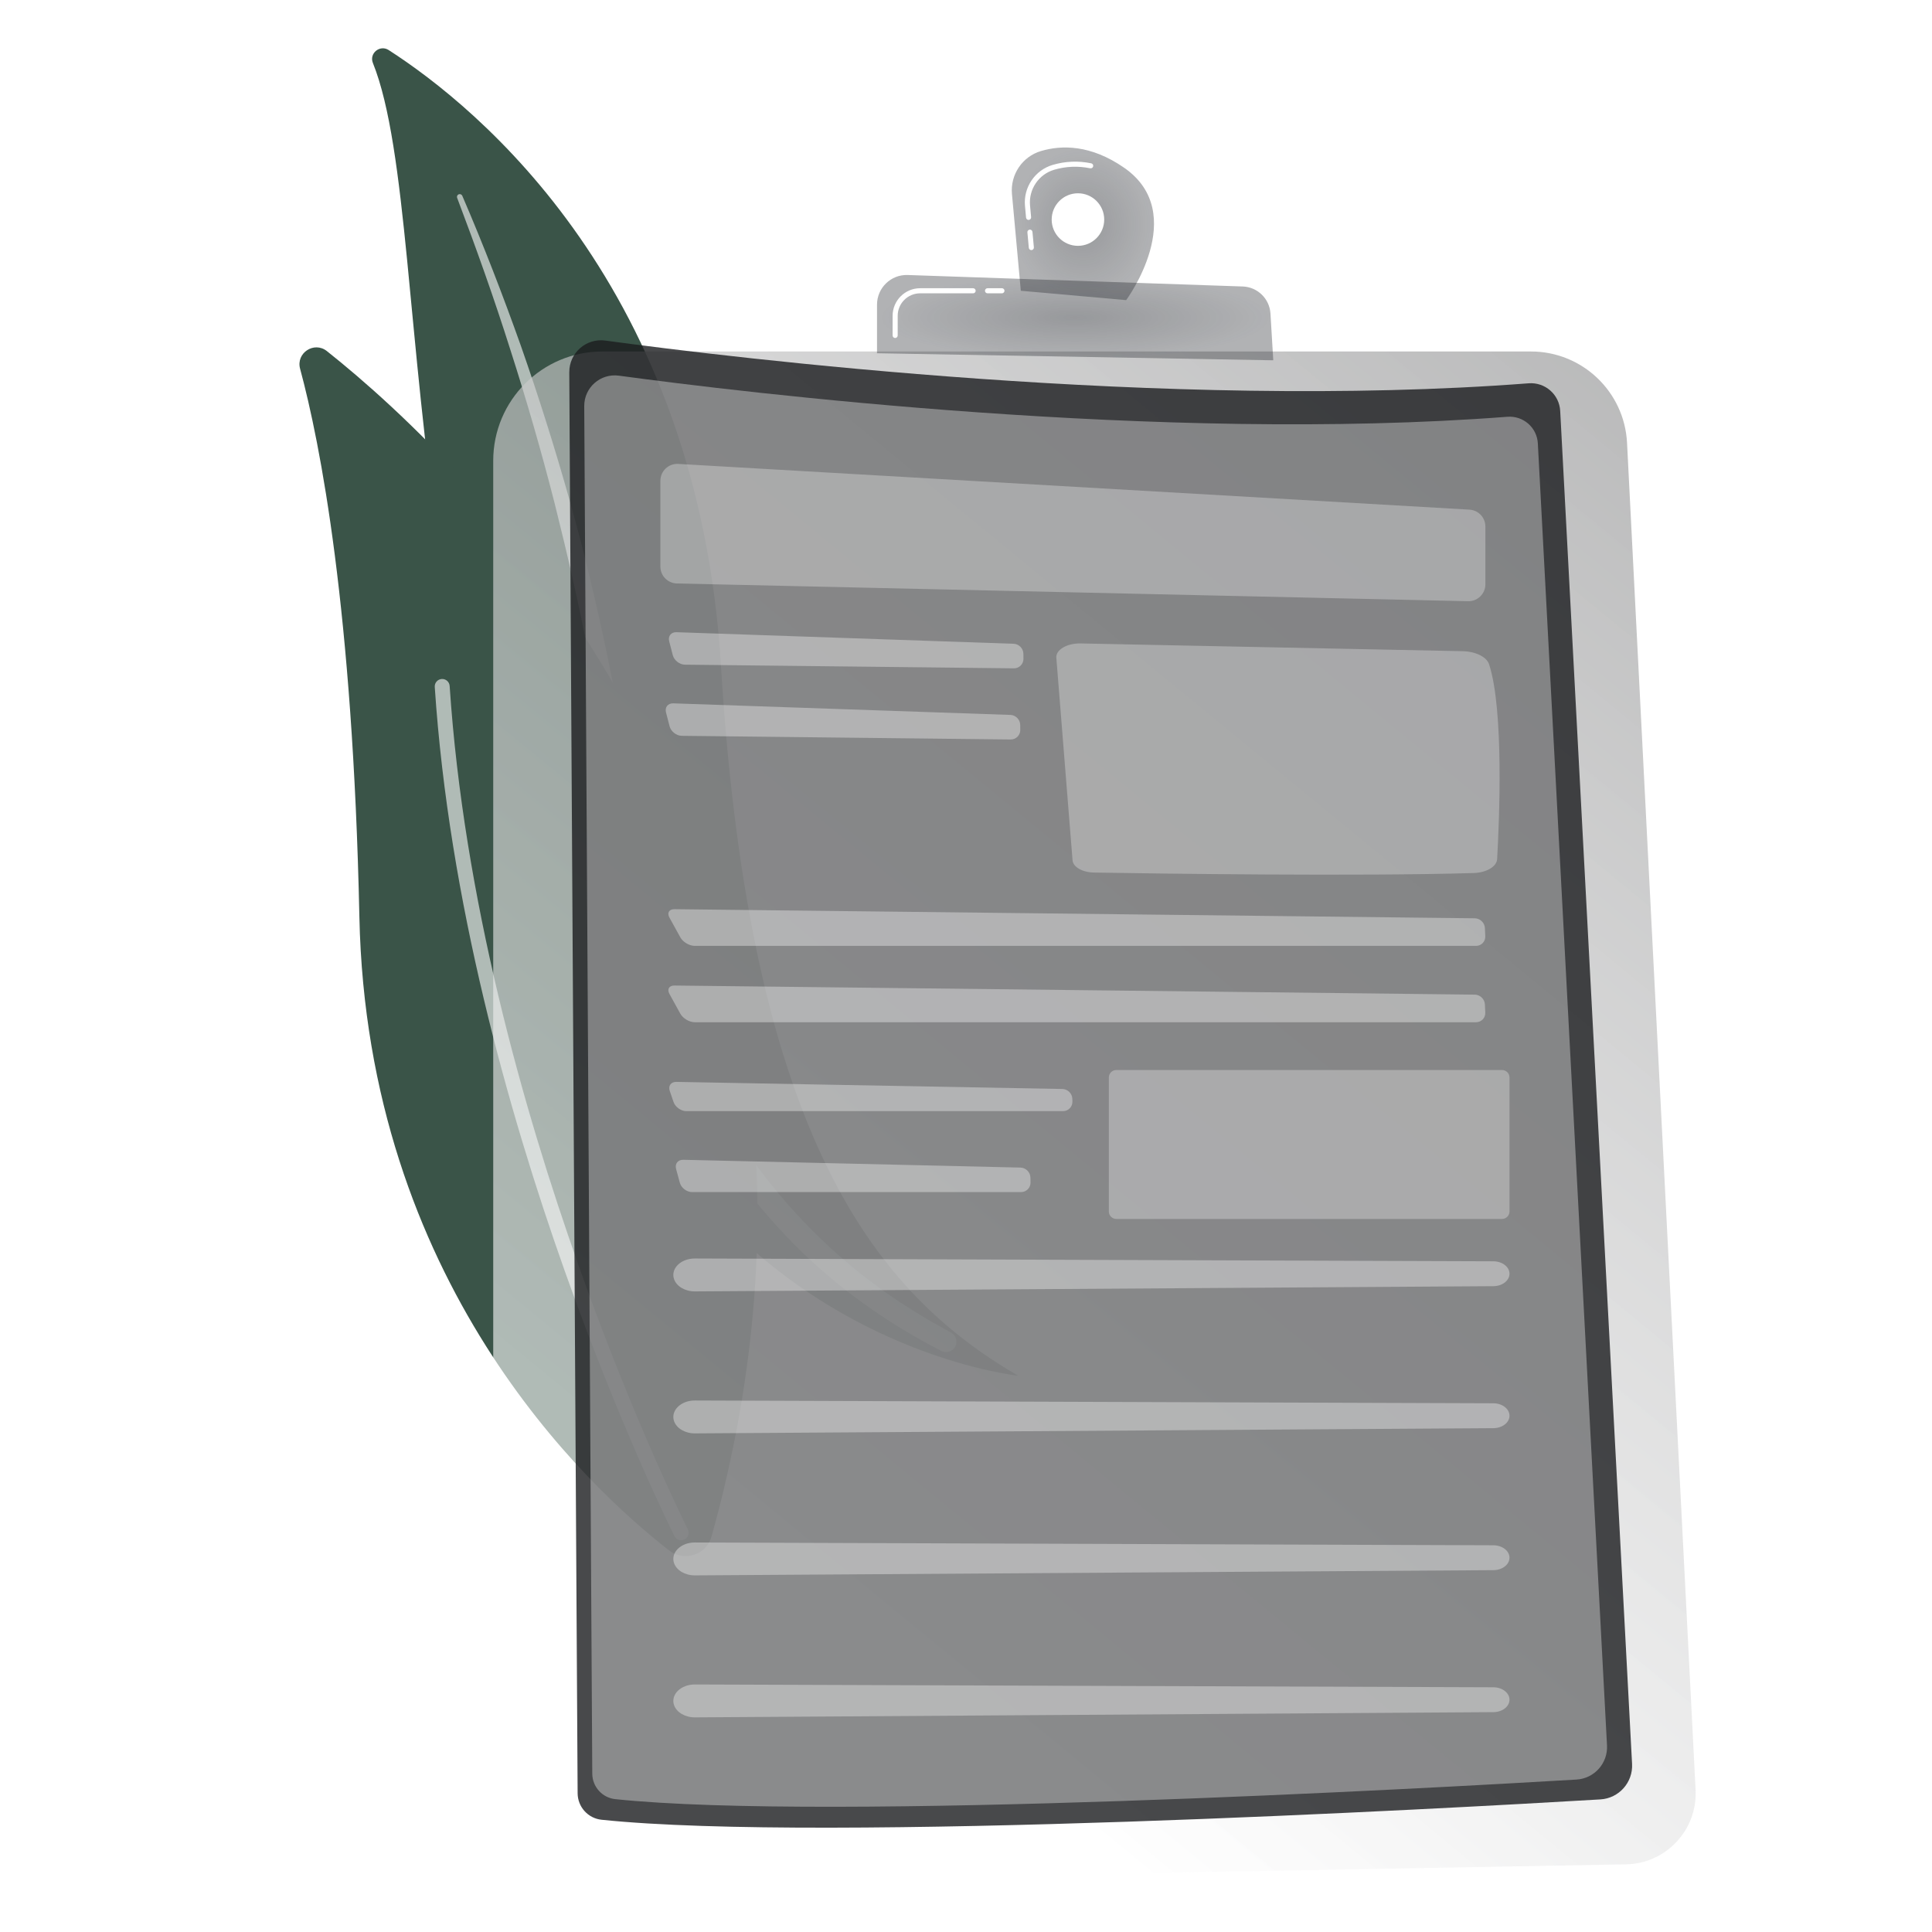 <svg width="200" height="200" viewBox="0 0 200 200" fill="none" xmlns="http://www.w3.org/2000/svg">
<path d="M38.601 6.516C38.2 5.519 39.33 4.599 40.234 5.181C49.404 11.085 72.24 29.62 74.636 68.924C77.643 118.237 90.925 133.984 105.401 142.416C105.401 142.416 87.306 140.531 73.218 124.664C38.629 85.706 45.724 24.241 38.601 6.516Z" fill="#3A5448"/>
<g style="mix-blend-mode:soft-light">
<path d="M47.324 20.484C49.29 25.672 51.154 30.898 52.824 36.183C54.521 41.459 56.058 46.784 57.426 52.15C58.774 57.52 60.02 62.914 61.037 68.354C62.077 73.788 62.883 79.261 63.673 84.759C64.493 90.25 65.288 95.786 66.652 101.257C68.008 106.718 70.037 112.105 72.99 116.961C73.728 118.171 74.49 119.373 75.316 120.517C76.121 121.676 76.977 122.802 77.852 123.91C79.615 126.12 81.528 128.217 83.589 130.162C87.719 134.041 92.437 137.289 97.446 139.85C97.973 140.12 98.619 139.91 98.889 139.383C99.153 138.865 98.956 138.232 98.45 137.954L98.446 137.952C97.246 137.295 96.053 136.624 94.896 135.903C94.311 135.552 93.743 135.176 93.168 134.81C92.608 134.423 92.032 134.057 91.484 133.653C89.267 132.075 87.163 130.342 85.196 128.462C81.251 124.726 77.843 120.381 75.013 115.747C73.625 113.413 72.41 110.982 71.387 108.464C70.365 105.946 69.535 103.345 68.854 100.695C67.489 95.392 66.657 89.92 65.797 84.436C64.93 78.951 64.022 73.446 62.887 67.986C62.328 65.256 61.719 62.535 61.062 59.827C60.742 58.471 60.395 57.121 60.05 55.772C59.693 54.425 59.328 53.081 58.953 51.74C57.441 46.378 55.766 41.065 53.926 35.812C52.06 30.567 50.056 25.374 47.856 20.268C47.793 20.122 47.623 20.055 47.478 20.117C47.337 20.178 47.269 20.341 47.323 20.484H47.324Z" fill="white" fill-opacity="0.6"/>
</g>
<g filter="url(#filter0_d_44_816)">
<path d="M66.659 155.06C66.128 156.967 63.823 157.712 62.261 156.496C53.645 149.787 30.997 128.613 30.203 90.91C29.531 59.071 26.144 41.871 24.065 34.169C23.625 32.541 25.519 31.297 26.84 32.346C41.407 43.921 85.9 85.952 66.659 155.06Z" fill="#3A5448"/>
<g style="mix-blend-mode:soft-light">
<path d="M63.989 155.278C63.95 155.308 63.908 155.335 63.862 155.358C63.481 155.551 63.017 155.399 62.824 155.018C62.606 154.586 40.938 111.339 38.006 67.112C37.978 66.687 38.3 66.318 38.726 66.289C39.152 66.261 39.52 66.584 39.548 67.01C42.459 110.915 63.986 153.89 64.203 154.319C64.373 154.655 64.275 155.055 63.989 155.278H63.989Z" fill="white" fill-opacity="0.6"/>
</g>
</g>
<path d="M51.058 47.695C51.058 41.449 56.118 36.386 62.361 36.386H158.486C163.789 36.386 168.162 40.544 168.431 45.843L175.526 185.276C175.738 189.423 172.474 192.92 168.326 192.995L58.156 194.999C54.257 195.07 51.058 191.927 51.058 188.026V47.695Z" fill="url(#paint0_linear_44_816)"/>
<path d="M58.933 38.532C58.921 36.533 60.678 34.987 62.657 35.255C75.784 37.036 120.923 42.545 158.243 39.679C159.945 39.548 161.422 40.838 161.512 42.544L168.952 182.599C169.054 184.519 167.588 186.161 165.669 186.274C149.973 187.204 85.33 190.796 62.273 188.38C60.87 188.233 59.804 187.051 59.796 185.639L58.931 38.532H58.933Z" fill="#1B1C1E" fill-opacity="0.8"/>
<path opacity="0.6" d="M60.48 42.041C60.468 40.118 62.159 38.629 64.063 38.888C76.696 40.602 120.135 45.903 156.05 43.144C157.688 43.019 159.11 44.261 159.197 45.901L166.357 180.682C166.455 182.53 165.044 184.111 163.198 184.22C148.093 185.115 85.885 188.572 63.696 186.247C62.346 186.106 61.321 184.969 61.312 183.609L60.48 42.041Z" fill="white" fill-opacity="0.6"/>
<path opacity="0.49" d="M109.351 68.091L111.029 89.056C111.084 89.753 112.055 90.308 113.257 90.327C119.945 90.437 140.787 90.732 152.554 90.376C153.885 90.335 154.938 89.71 154.982 88.936C155.206 85.005 155.697 73.561 154.154 68.777C153.905 68.004 152.761 67.438 151.407 67.411L111.874 66.608C110.449 66.58 109.284 67.263 109.35 68.09L109.351 68.091Z" fill="white" fill-opacity="0.6"/>
<g opacity="0.6">
<path d="M70.024 65.445C69.473 65.427 69.135 65.848 69.273 66.382L69.647 67.825C69.785 68.359 70.35 68.801 70.901 68.807L104.957 69.186C105.508 69.192 105.954 68.746 105.948 68.194L105.942 67.681C105.936 67.129 105.479 66.662 104.929 66.643L70.025 65.445L70.024 65.445Z" fill="white" fill-opacity="0.6"/>
</g>
<g opacity="0.6">
<path d="M69.694 72.811C69.143 72.792 68.805 73.213 68.944 73.748L69.317 75.19C69.456 75.724 70.02 76.166 70.572 76.172L104.627 76.551C105.178 76.557 105.624 76.111 105.618 75.559L105.612 75.046C105.606 74.494 105.15 74.027 104.599 74.008L69.695 72.81L69.694 72.811Z" fill="white" fill-opacity="0.6"/>
</g>
<g opacity="0.6">
<path d="M70.01 111.997C69.459 111.987 69.153 112.406 69.332 112.928L69.723 114.076C69.901 114.598 70.498 115.026 71.05 115.026H110.042C110.594 115.026 111.032 114.574 111.016 114.022L111.009 113.754C110.993 113.202 110.529 112.742 109.978 112.732L70.009 111.997H70.01Z" fill="white" fill-opacity="0.6"/>
</g>
<g opacity="0.6">
<path d="M70.728 120.062C70.176 120.049 69.844 120.475 69.988 121.007L70.376 122.437C70.521 122.97 71.09 123.405 71.642 123.405H105.7C106.251 123.405 106.692 122.954 106.68 122.402L106.668 121.895C106.656 121.343 106.194 120.881 105.643 120.868L70.728 120.061V120.062Z" fill="white" fill-opacity="0.6"/>
</g>
<g opacity="0.6">
<path d="M152.799 97.917C153.35 97.917 153.781 97.466 153.756 96.914L153.717 96.074C153.692 95.523 153.22 95.067 152.669 95.061L69.816 94.118C69.265 94.112 69.031 94.501 69.298 94.985L70.43 97.038C70.696 97.522 71.366 97.917 71.917 97.917H152.798H152.799Z" fill="white" fill-opacity="0.6"/>
</g>
<g opacity="0.6">
<path d="M69.817 102.022C69.266 102.016 69.032 102.406 69.299 102.889L70.431 104.943C70.697 105.426 71.367 105.822 71.918 105.822H152.799C153.35 105.822 153.781 105.371 153.756 104.819L153.717 103.979C153.692 103.428 153.22 102.971 152.669 102.965L69.816 102.022H69.817Z" fill="white" fill-opacity="0.6"/>
</g>
<g opacity="0.6">
<path d="M69.778 132.416C70.037 133.169 70.927 133.691 71.941 133.685L154.6 133.144C155.535 133.138 156.283 132.546 156.262 131.829C156.243 131.131 155.502 130.572 154.593 130.569L71.932 130.279C70.473 130.274 69.405 131.333 69.777 132.416H69.778Z" fill="white" fill-opacity="0.6"/>
</g>
<g opacity="0.6">
<path d="M69.778 147.115C70.037 147.868 70.927 148.39 71.941 148.384L154.6 147.843C155.535 147.837 156.283 147.245 156.262 146.527C156.243 145.83 155.502 145.271 154.593 145.268L71.932 144.978C70.473 144.973 69.405 146.033 69.777 147.116L69.778 147.115Z" fill="white" fill-opacity="0.6"/>
</g>
<g opacity="0.6">
<path d="M69.778 161.814C70.037 162.567 70.927 163.089 71.941 163.083L154.6 162.542C155.535 162.536 156.283 161.943 156.262 161.226C156.243 160.528 155.502 159.97 154.593 159.967L71.932 159.677C70.473 159.672 69.405 160.732 69.777 161.815L69.778 161.814Z" fill="white" fill-opacity="0.6"/>
</g>
<g opacity="0.6">
<path d="M69.778 176.513C70.037 177.265 70.927 177.788 71.941 177.782L154.6 177.241C155.535 177.235 156.283 176.642 156.262 175.925C156.243 175.227 155.502 174.669 154.593 174.666L71.932 174.376C70.473 174.371 69.405 175.431 69.777 176.514L69.778 176.513Z" fill="white" fill-opacity="0.6"/>
</g>
<path opacity="0.49" d="M155.49 110.769H115.559C115.133 110.769 114.787 111.115 114.787 111.542V125.411C114.787 125.838 115.133 126.184 115.559 126.184H155.49C155.917 126.184 156.263 125.838 156.263 125.411V111.542C156.263 111.115 155.917 110.769 155.49 110.769Z" fill="white" fill-opacity="0.6"/>
<path opacity="0.49" d="M68.362 49.772V58.649C68.362 59.601 69.122 60.38 70.074 60.401L151.976 62.237C152.959 62.259 153.767 61.469 153.767 60.486V54.507C153.767 53.579 153.043 52.811 152.117 52.758L70.215 48.024C69.21 47.966 68.363 48.766 68.363 49.773L68.362 49.772Z" fill="white" fill-opacity="0.6"/>
<path d="M116.385 17.375C112.913 14.958 109.894 15.006 107.769 15.633C105.83 16.205 104.573 18.078 104.758 20.092L105.674 30.101L116.581 31.07C116.581 31.07 123.194 22.114 116.385 17.375ZM111.589 25.449C110.086 25.449 108.869 24.231 108.869 22.729C108.869 21.226 110.087 20.008 111.589 20.008C113.09 20.008 114.308 21.226 114.308 22.729C114.308 24.231 113.09 25.449 111.589 25.449Z" fill="url(#paint1_radial_44_816)" fill-opacity="0.6"/>
<path d="M106.764 25.89C106.629 25.89 106.515 25.788 106.502 25.651L106.356 24.057C106.343 23.913 106.45 23.784 106.594 23.771C106.742 23.758 106.867 23.864 106.88 24.01L107.026 25.604C107.039 25.748 106.933 25.876 106.788 25.89C106.78 25.89 106.772 25.89 106.764 25.89ZM106.478 22.767C106.344 22.767 106.229 22.665 106.216 22.528L106.106 21.317C105.93 19.399 107.136 17.612 108.975 17.07C110.276 16.685 111.618 16.63 112.961 16.906C113.103 16.935 113.195 17.074 113.166 17.216C113.136 17.359 112.999 17.45 112.855 17.421C111.596 17.164 110.342 17.215 109.123 17.574C107.525 18.046 106.477 19.6 106.629 21.268L106.74 22.479C106.754 22.623 106.647 22.752 106.502 22.765C106.494 22.765 106.486 22.765 106.478 22.765V22.767Z" fill="white"/>
<path d="M90.789 36.569V31.537C90.789 29.8 92.228 28.409 93.963 28.468L128.641 29.657C130.18 29.709 131.427 30.925 131.518 32.462L131.808 37.298L90.789 36.569Z" fill="url(#paint2_radial_44_816)" fill-opacity="0.6"/>
<path d="M103.72 30.364H102.229C102.083 30.364 101.965 30.247 101.965 30.101C101.965 29.955 102.083 29.837 102.229 29.837H103.72C103.865 29.837 103.983 29.955 103.983 30.101C103.983 30.247 103.865 30.364 103.72 30.364Z" fill="white"/>
<path d="M92.666 34.989C92.521 34.989 92.403 34.871 92.403 34.725V32.69C92.403 31.117 93.682 29.837 95.254 29.837H100.737C100.882 29.837 101 29.955 101 30.101C101 30.247 100.882 30.364 100.737 30.364H95.254C93.972 30.364 92.929 31.407 92.929 32.69V34.725C92.929 34.871 92.811 34.989 92.666 34.989Z" fill="white"/>
<defs>
<filter id="filter0_d_44_816" x="24" y="31.959" width="58.407" height="133.129" filterUnits="userSpaceOnUse" color-interpolation-filters="sRGB">
<feFlood flood-opacity="0" result="BackgroundImageFix"/>
<feColorMatrix in="SourceAlpha" type="matrix" values="0 0 0 0 0 0 0 0 0 0 0 0 0 0 0 0 0 0 127 0" result="hardAlpha"/>
<feOffset dx="7" dy="4"/>
<feGaussianBlur stdDeviation="2"/>
<feComposite in2="hardAlpha" operator="out"/>
<feColorMatrix type="matrix" values="0 0 0 0 0 0 0 0 0 0 0 0 0 0 0 0 0 0 0.15 0"/>
<feBlend mode="normal" in2="BackgroundImageFix" result="effect1_dropShadow_44_816"/>
<feBlend mode="normal" in="SourceGraphic" in2="effect1_dropShadow_44_816" result="shape"/>
</filter>
<linearGradient id="paint0_linear_44_816" x1="295.689" y1="-106.441" x2="76.155" y2="160.98" gradientUnits="userSpaceOnUse">
<stop stop-color="#1B1C1E" stop-opacity="0.8"/>
<stop offset="1" stop-color="white" stop-opacity="0.6"/>
</linearGradient>
<radialGradient id="paint1_radial_44_816" cx="0" cy="0" r="1" gradientUnits="userSpaceOnUse" gradientTransform="translate(112.101 23.169) rotate(90) scale(7.901 7.362)">
<stop stop-color="#272A30" stop-opacity="0.8"/>
<stop offset="1" stop-color="#272A30" stop-opacity="0.6"/>
</radialGradient>
<radialGradient id="paint2_radial_44_816" cx="0" cy="0" r="1" gradientUnits="userSpaceOnUse" gradientTransform="translate(111.299 32.882) rotate(90) scale(4.416 20.509)">
<stop stop-color="#272A30" stop-opacity="0.8"/>
<stop offset="1" stop-color="#272A30" stop-opacity="0.6"/>
</radialGradient>
</defs>
</svg>
